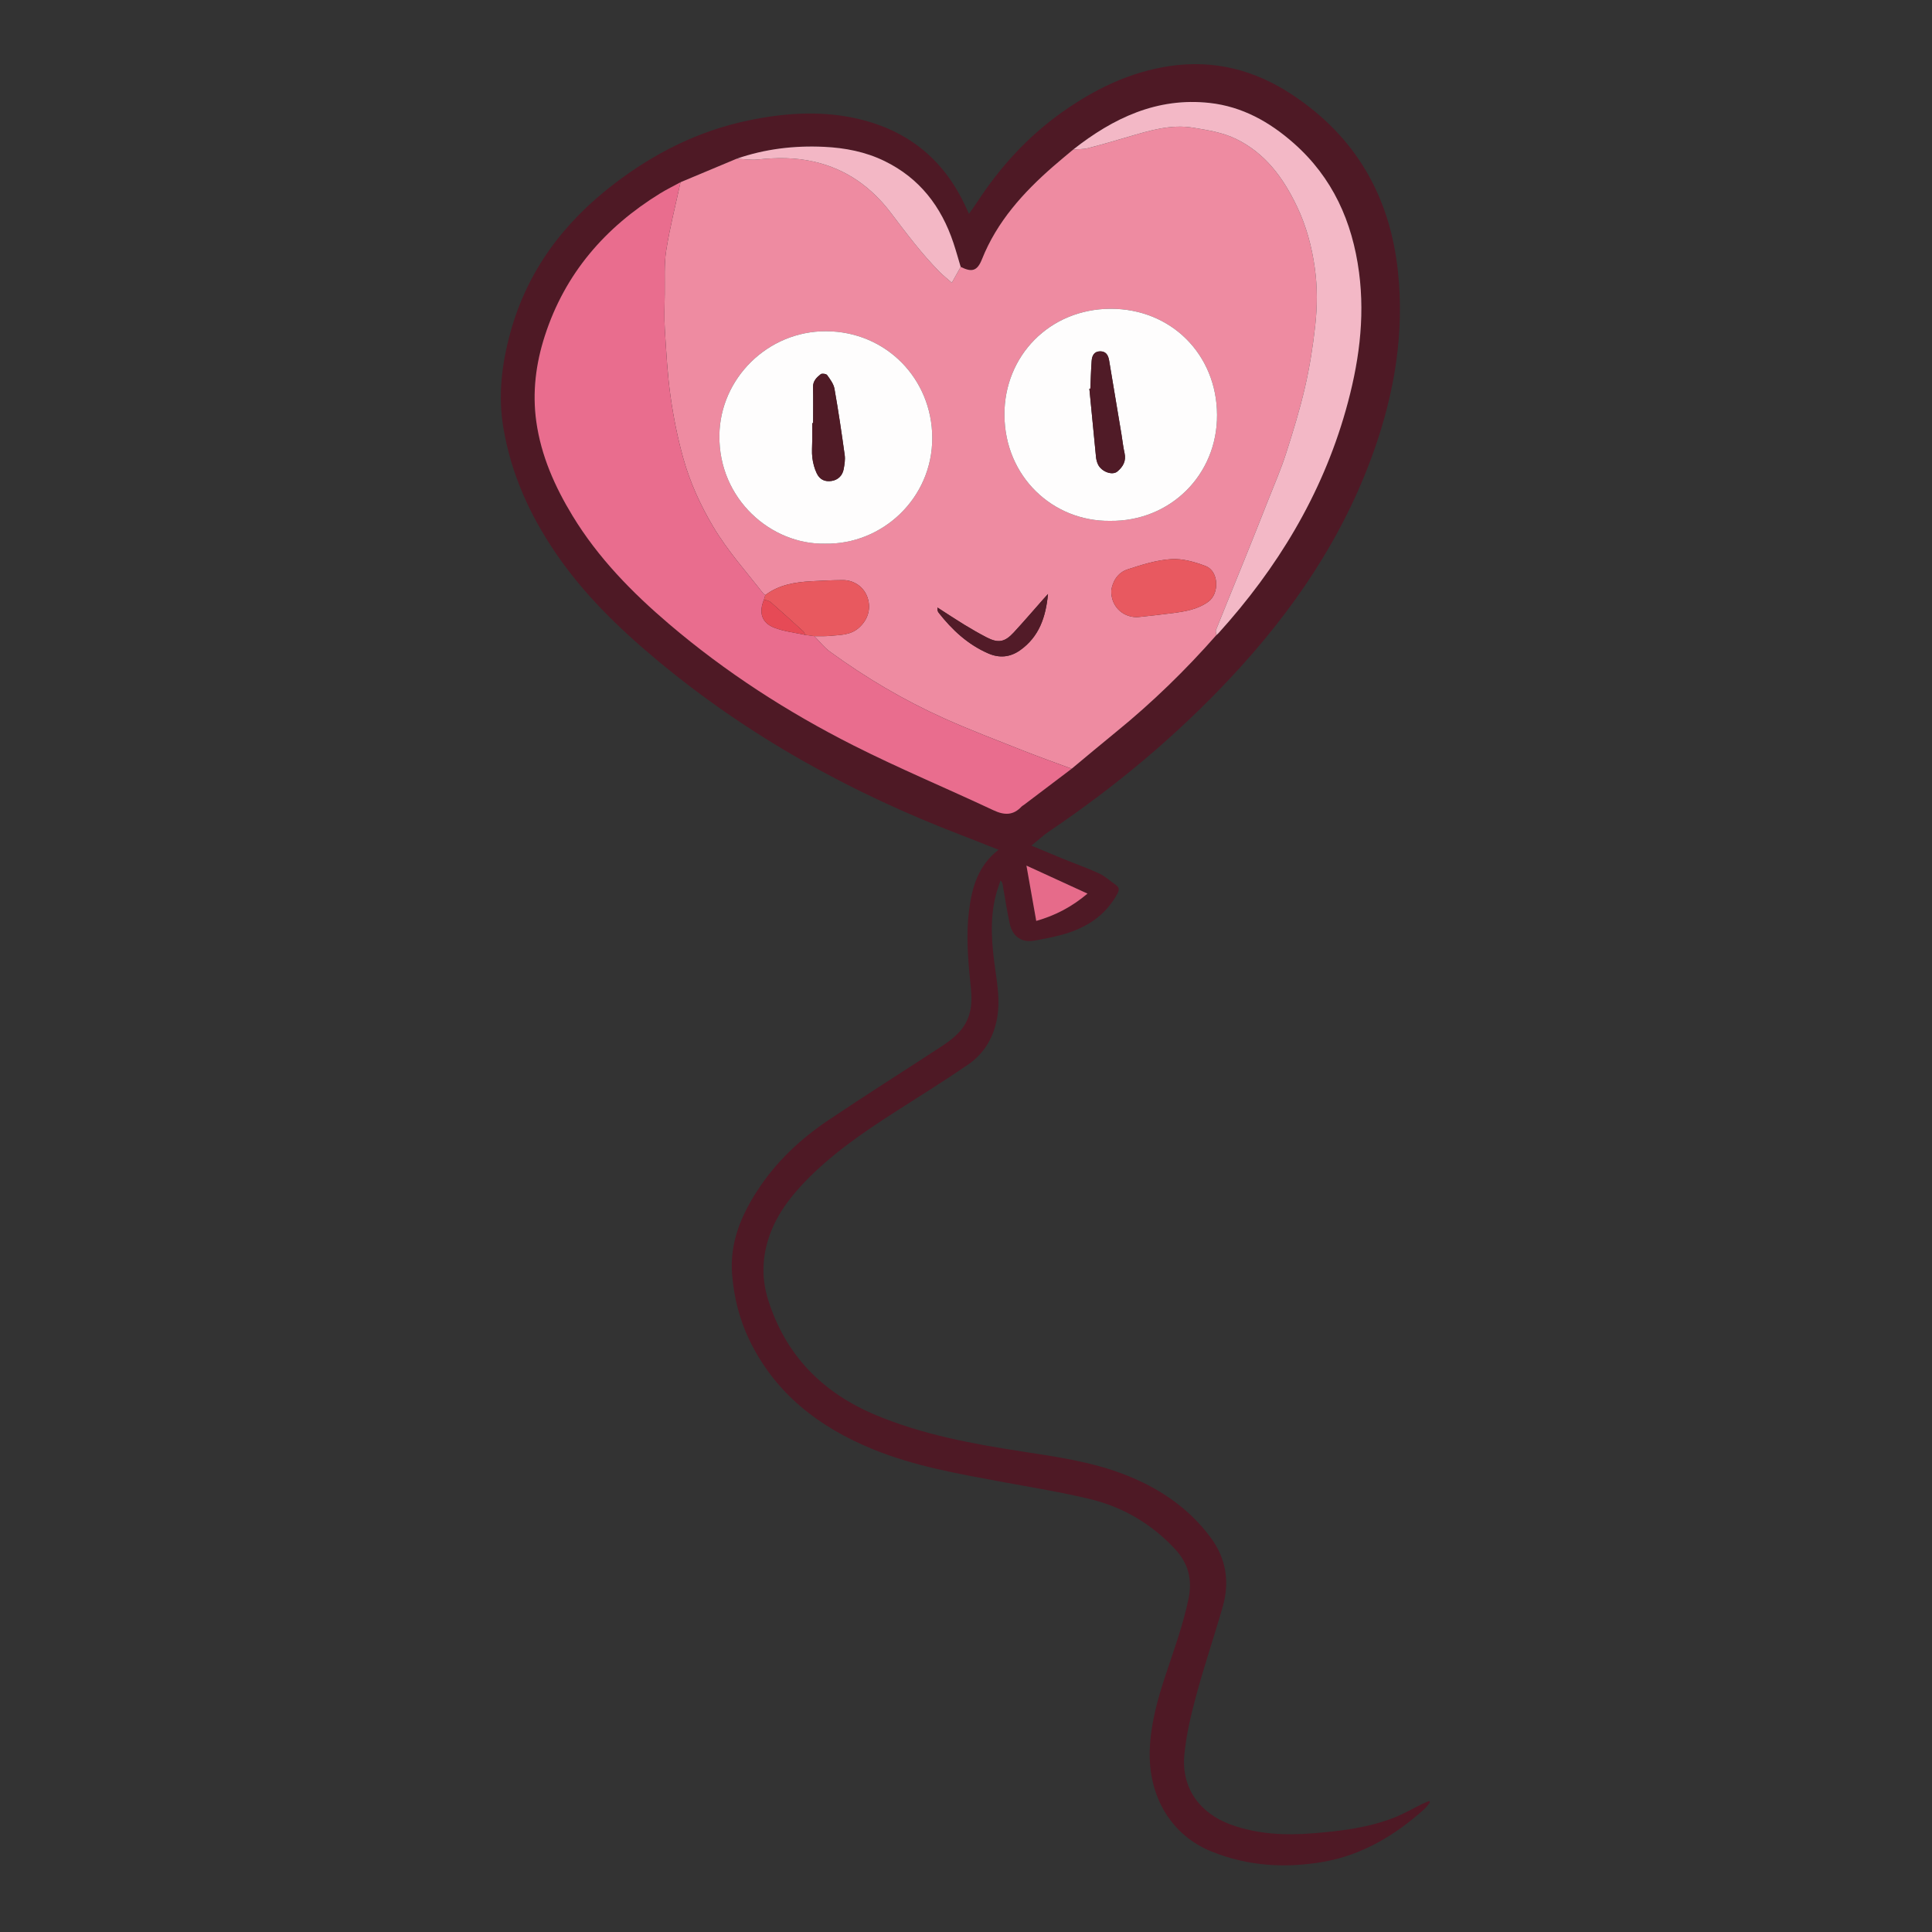 <svg id="Layer_1" enable-background="new 0 0 512 512" height="512" viewBox="0 0 512 512" width="512" xmlns="http://www.w3.org/2000/svg"><rect x="0" y="0" width="512" height="512" fill="#333333" stroke="none"/><g><path d="m378.954 477.643c-.496.603-.924 1.282-1.5 1.797-7.713 6.908-16.371 12.128-26.689 13.949-10.094 1.781-20.071 1.159-29.68-2.711-10.648-4.289-16.828-14.539-16.388-26.957.242-6.819 2.039-13.305 4.166-19.72 2.23-6.726 4.673-13.369 6.115-20.355 1.07-5.181-.124-9.428-3.644-13.198-6.191-6.633-13.752-11.075-22.5-13.184-7.525-1.814-15.191-3.054-22.81-4.464-11.78-2.179-23.601-4.19-34.77-8.766-14.257-5.84-25.827-14.749-32.676-28.947-2.629-5.449-4.059-11.245-4.559-17.262-.695-8.356 2.335-15.623 6.765-22.426 4.884-7.501 11.305-13.536 18.673-18.49 9.854-6.626 19.9-12.966 29.843-19.46 3.234-2.112 6.238-4.443 7.5-8.372.958-2.983.624-5.981.321-8.983-.628-6.223-1.101-12.435-.33-18.69.771-6.258 2.437-12.045 7.832-16.205-3.293-1.298-6.408-2.558-9.546-3.757-29.583-11.3-56.972-26.42-81.319-46.806-9.959-8.338-19.213-17.365-26.559-28.17-6.841-10.062-11.735-20.893-13.791-33.021-1.463-8.63-.433-16.951 1.817-25.21 4.492-16.49 14.223-29.369 27.683-39.628 10.594-8.075 22.239-13.929 35.334-16.668 9.193-1.923 18.47-2.634 27.746-.748 13.972 2.841 24.067 10.709 30.007 23.759.221.486.448.97.797 1.724.867-1.248 1.599-2.251 2.279-3.289 6.051-9.239 13.39-17.271 22.422-23.669 8.601-6.093 17.907-10.636 28.451-12.207 11.806-1.759 22.592 1.042 32.467 7.565 16.911 11.171 26.006 27.037 28.079 47.067 1.685 16.289-.957 31.995-6.388 47.334-8.128 22.957-21.503 42.563-38.049 60.218-14.437 15.405-30.527 28.811-47.998 40.611-1.525 1.03-2.884 2.305-4.732 3.799 3.066 1.274 5.772 2.418 8.493 3.525 3.164 1.286 6.396 2.42 9.489 3.856 1.568.728 2.886 1.988 4.337 2.98.958.655 1.055 1.308.475 2.376-3.285 6.052-8.614 9.271-15.034 10.967-2.33.615-4.708 1.069-7.083 1.482-3.254.565-5.671-1.088-6.426-4.549-.739-3.389-1.239-6.829-1.845-10.247-.066-.374-.143-.746-.585-1.182-.417 1.307-.898 2.597-1.239 3.923-1.691 6.582-1.071 13.181-.138 19.792.583 4.133 1.231 8.267.529 12.473-.883 5.288-3.401 9.649-7.775 12.648-6.389 4.38-12.985 8.459-19.504 12.649-8.487 5.455-16.783 11.155-23.807 18.488-4.256 4.442-7.822 9.317-9.659 15.305-1.633 5.32-1.644 10.622.025 15.908 4.639 14.695 14.406 24.601 28.495 30.5 12.463 5.218 25.611 7.633 38.857 9.672 9.058 1.395 18.142 2.68 26.77 5.978 9.272 3.544 17.3 8.877 23.231 16.948 4 5.443 4.977 11.63 3.132 18.104-2.233 7.838-4.875 15.561-6.999 23.426-1.411 5.226-2.696 10.57-3.197 15.94-.815 8.736 4.053 15.479 12.311 18.474 7.075 2.567 14.363 2.899 21.744 2.308 7.286-.584 14.547-1.443 21.422-4.107 2.612-1.012 5.058-2.452 7.586-3.684.585-.285 1.198-.514 1.798-.769.077.119.153.237.23.356zm-124.363-406.919c-.638-2.115-1.224-4.248-1.922-6.343-3.207-9.633-8.959-17.154-18.228-21.682-5.055-2.47-10.467-3.521-16.051-3.783-7.92-.372-15.667.543-23.182 3.155-4.954 2.075-9.908 4.149-14.862 6.224-1.806.983-3.662 1.885-5.411 2.963-14.583 8.986-25.19 21.222-30.53 37.687-2.405 7.418-3.366 15.012-2.276 22.791 1.268 9.049 4.902 17.208 9.591 24.928 6.774 11.153 15.779 20.352 25.646 28.753 14.925 12.707 31.311 23.279 48.756 32.096 12.174 6.153 24.8 11.409 37.155 17.212 2.885 1.355 5.246 1.401 7.466-.995.167-.18.414-.283.614-.435 4.216-3.19 8.431-6.381 12.646-9.572 3.915-3.248 7.804-6.528 11.751-9.737 9.6-7.807 18.434-16.403 26.605-25.688.185-.166.388-.316.554-.499 15.564-17.207 27.348-36.575 33.716-59.035 3.395-11.976 5.175-24.105 3.534-36.57-1.771-13.448-6.996-25.143-17.326-34.257-6.415-5.66-13.664-9.709-22.271-10.658-13.927-1.535-25.535 4.005-36.143 12.338-1.765 1.487-3.552 2.949-5.29 4.465-7.954 6.939-14.924 14.63-18.905 24.628-1.227 3.081-2.628 3.534-5.636 2.013zm17.426 158.671c.901 5.087 1.729 9.761 2.597 14.659 5.103-1.448 9.474-3.768 13.585-7.234-5.485-2.517-10.637-4.881-16.182-7.425z" fill="#4e1925"/><path d="m322.36 168.298c-8.171 9.284-17.005 17.881-26.605 25.688-3.947 3.209-7.836 6.489-11.751 9.737-4.276-1.59-8.581-3.106-12.82-4.787-7.042-2.792-14.134-5.482-21.038-8.589-10.696-4.814-20.766-10.777-30.249-17.688-1.536-1.12-2.733-2.705-4.086-4.076 1.359-.016 2.728.069 4.075-.069 2.658-.272 5.394-.114 7.667-2.092 2.358-2.051 3.356-4.932 2.385-7.966-.903-2.824-3.527-4.752-6.643-4.725-2.759.024-5.518.151-8.273.304-4.354.241-8.589.928-12.203 3.659-.198-.152-.44-.271-.589-.462-4.527-5.799-9.444-11.294-13.232-17.662-3.388-5.697-6.116-11.698-7.895-18.038-1.509-5.378-2.621-10.907-3.4-16.441-.829-5.886-1.143-11.851-1.516-17.792-.195-3.112-.074-6.247-.025-9.37.062-3.868-.202-7.798.394-11.589.953-6.064 2.497-12.036 3.791-18.046 4.954-2.075 9.908-4.149 14.862-6.224 1.884.082 3.793.399 5.646.199 5.013-.539 9.934-.56 14.908.584 8.551 1.967 15.166 6.748 20.351 13.587 4.097 5.403 8.144 10.831 12.93 15.655.939.946 1.998 1.773 3.2 2.83.857-1.533 1.602-2.867 2.347-4.201 3.008 1.522 4.41 1.068 5.636-2.013 3.981-9.998 10.952-17.689 18.905-24.628 1.739-1.517 3.526-2.978 5.29-4.465 1.296-.106 2.638-.034 3.881-.351 3.599-.919 7.166-1.969 10.731-3.015 5.642-1.655 11.246-3.405 17.279-2.392 3.818.641 7.637 1.218 11.164 2.92 7.85 3.788 12.638 10.391 16.254 17.98 2.453 5.149 3.916 10.595 4.71 16.275.718 5.133.666 10.248.1 15.328-.609 5.465-1.467 10.934-2.707 16.287-1.378 5.948-3.175 11.811-5.049 17.628-1.323 4.107-3.059 8.083-4.642 12.105-1.971 5.004-3.957 10.002-5.969 14.99-2.633 6.526-5.308 13.035-7.923 19.568-.151.377.064.901.109 1.357zm-103.757-24.221c15.194.323 28.506-12.055 28.456-28.061-.049-15.616-12.227-28.179-28.143-28.238-15.444-.058-28.076 12.503-28.271 27.561-.22 16.987 13.757 29.015 27.958 28.738zm75.575-6.042c15.852.209 28.437-12.124 28.353-28.108-.084-15.946-12.124-28.151-28.259-28.096-16.188.055-28.148 12.547-28.086 28.085.065 16.44 12.874 28.312 27.992 28.12zm.32 18.462c-.112 4.592 3.607 7.411 7.407 7.006 2.936-.313 5.873-.633 8.8-1.017 3.342-.438 6.662-.966 9.505-3.02 3.017-2.18 2.781-8.109-.669-9.44-2.894-1.116-6.16-2.043-9.184-1.849-3.888.249-7.77 1.483-11.518 2.709-2.74.896-4.023 3.321-4.34 5.611zm-16.767.917c-.562.619-.885.966-1.199 1.322-2.634 2.976-5.216 6-7.916 8.916-2.36 2.549-4.099 2.833-7.122 1.272-2.009-1.037-3.974-2.169-5.903-3.349-2.414-1.476-4.772-3.045-7.155-4.573-.065.621.064 1.049.321 1.377 3.584 4.577 7.762 8.454 13.166 10.796 2.935 1.272 5.774 1.026 8.431-.864 5-3.556 6.785-8.705 7.378-14.895z" fill="#ee8ba1"/><path d="m180.346 48.294c-1.294 6.011-2.838 11.982-3.791 18.046-.595 3.791-.332 7.721-.394 11.589-.05 3.123-.171 6.258.025 9.37.373 5.941.688 11.906 1.516 17.792.779 5.534 1.891 11.062 3.4 16.441 1.779 6.34 4.506 12.341 7.895 18.038 3.787 6.367 8.704 11.863 13.232 17.662.149.191.39.31.588.462-.114.39-.228.779-.342 1.169-1.445 3.48-.641 6.197 2.759 7.502 2.574.989 5.416 1.281 8.139 1.883.812.112 1.624.223 2.436.335 1.353 1.37 2.55 2.956 4.086 4.076 9.483 6.911 19.553 12.874 30.249 17.688 6.903 3.107 13.996 5.798 21.038 8.589 4.239 1.681 8.544 3.197 12.82 4.787-4.215 3.191-8.429 6.383-12.646 9.572-.2.151-.447.255-.614.435-2.22 2.396-4.581 2.35-7.466.995-12.355-5.803-24.981-11.058-37.155-17.212-17.445-8.818-33.831-19.389-48.756-32.096-9.867-8.401-18.872-17.6-25.646-28.753-4.689-7.72-8.322-15.879-9.591-24.928-1.09-7.779-.13-15.373 2.276-22.791 5.339-16.465 15.947-28.701 30.53-37.687 1.748-1.077 3.605-1.979 5.411-2.963z" fill="#e96d8e"/><path d="m322.36 168.298c-.045-.456-.261-.98-.109-1.357 2.616-6.533 5.29-13.042 7.923-19.568 2.012-4.988 3.998-9.986 5.969-14.99 1.584-4.022 3.32-7.997 4.642-12.105 1.873-5.817 3.67-11.68 5.049-17.628 1.24-5.353 2.098-10.822 2.707-16.287.566-5.079.618-10.195-.1-15.328-.794-5.679-2.257-11.126-4.71-16.275-3.616-7.59-8.404-14.192-16.254-17.98-3.527-1.702-7.346-2.279-11.164-2.92-6.032-1.013-11.636.736-17.279 2.392-3.566 1.046-7.132 2.095-10.731 3.015-1.242.317-2.584.245-3.881.351 10.608-8.333 22.217-13.873 36.143-12.338 8.607.949 15.857 4.998 22.271 10.658 10.33 9.114 15.555 20.808 17.326 34.257 1.641 12.465-.139 24.594-3.534 36.57-6.368 22.46-18.152 41.827-33.716 59.035-.166.183-.368.334-.554.499z" fill="#f3b8c6"/><path d="m254.59 70.723c-.745 1.334-1.49 2.668-2.347 4.201-1.202-1.057-2.262-1.884-3.2-2.83-4.786-4.824-8.833-10.252-12.93-15.655-5.185-6.839-11.8-11.62-20.351-13.587-4.974-1.144-9.896-1.122-14.908-.584-1.853.199-3.762-.118-5.646-.199 7.515-2.612 15.262-3.527 23.182-3.155 5.584.262 10.996 1.313 16.051 3.783 9.27 4.528 15.021 12.049 18.228 21.682.698 2.095 1.284 4.228 1.921 6.343z" fill="#f3b7c5"/><path d="m272.017 229.394c5.545 2.544 10.697 4.908 16.182 7.425-4.111 3.466-8.482 5.786-13.585 7.234-.868-4.898-1.696-9.572-2.597-14.659z" fill="#e66b8a"/><path d="m218.603 144.077c-14.201.278-28.178-11.751-27.958-28.738.195-15.058 12.827-27.619 28.271-27.561 15.916.06 28.095 12.623 28.143 28.238.05 16.006-13.262 28.384-28.456 28.061zm-3.12-31.944c-.077 0-.154 0-.231 0 0 1.509.002 3.017-.001 4.526-.003 1.56-.164 3.139.03 4.674.178 1.407.557 2.852 1.171 4.124.831 1.722 2.233 2.274 4.002 1.988 1.574-.255 2.808-1.38 3.12-3.087.224-1.229.45-2.53.282-3.745-.811-5.877-1.676-11.75-2.715-17.59-.23-1.293-1.149-2.511-1.946-3.625-.24-.336-1.359-.49-1.69-.233-1.093.851-2.091 1.815-2.048 3.465.083 3.166.024 6.335.024 9.503z" fill="#fefdfd"/><path d="m294.178 138.036c-15.118.192-27.927-11.68-27.992-28.12-.061-15.538 11.898-28.03 28.086-28.085 16.135-.054 28.175 12.15 28.259 28.096.084 15.984-12.501 28.317-28.353 28.108zm-5.222-35.057c-.088.014-.175.028-.263.041.583 6.043 1.157 12.087 1.763 18.127.064.64.24 1.297.504 1.882.885 1.959 3.799 3.058 5.149 1.923 1.502-1.262 2.39-2.783 1.905-4.896-.37-1.611-.533-3.268-.805-4.902-1.087-6.536-2.176-13.071-3.276-19.605-.226-1.342-.772-2.448-2.366-2.444-1.626.004-2.163 1.167-2.264 2.501-.187 2.452-.239 4.914-.348 7.371z" fill="#fefdfd"/><path d="m294.498 156.498c.316-2.29 1.6-4.715 4.34-5.611 3.748-1.226 7.631-2.46 11.518-2.709 3.024-.194 6.291.733 9.184 1.849 3.45 1.331 3.686 7.259.669 9.44-2.843 2.055-6.163 2.583-9.505 3.02-2.928.384-5.864.704-8.8 1.017-3.799.405-7.519-2.414-7.407-7.006z" fill="#e85960"/><path d="m202.476 158.863c.114-.39.228-.78.342-1.169 3.615-2.73 7.849-3.418 12.204-3.658 2.755-.152 5.515-.28 8.273-.304 3.116-.027 5.739 1.901 6.643 4.725.971 3.034-.027 5.915-2.385 7.966-2.273 1.978-5.01 1.82-7.667 2.092-1.347.138-2.716.053-4.075.069-.812-.111-1.624-.223-2.436-.335-.153-.304-.234-.686-.469-.9-2.843-2.592-5.689-5.182-8.59-7.709-.477-.415-1.22-.525-1.84-.777z" fill="#e8595f"/><path d="m277.731 157.415c-.593 6.191-2.378 11.339-7.378 14.895-2.657 1.89-5.495 2.137-8.431.864-5.404-2.342-9.582-6.219-13.166-10.796-.257-.328-.385-.756-.321-1.377 2.382 1.529 4.74 3.097 7.155 4.573 1.929 1.18 3.894 2.311 5.903 3.349 3.022 1.561 4.761 1.277 7.122-1.272 2.7-2.915 5.282-5.94 7.916-8.916.314-.355.637-.703 1.199-1.322z" fill="#521b28"/><path d="m202.476 158.863c.62.251 1.363.361 1.84.777 2.901 2.527 5.746 5.117 8.59 7.709.235.214.316.596.469.9-2.723-.602-5.565-.894-8.139-1.883-3.4-1.306-4.204-4.022-2.759-7.502z" fill="#e64a56"/><path d="m215.483 112.133c0-3.168.059-6.337-.024-9.503-.043-1.65.955-2.615 2.048-3.465.331-.258 1.45-.103 1.69.233.796 1.114 1.716 2.333 1.946 3.625 1.038 5.84 1.903 11.713 2.715 17.59.168 1.215-.058 2.516-.282 3.745-.312 1.707-1.546 2.832-3.12 3.087-1.769.286-3.171-.266-4.002-1.988-.614-1.272-.994-2.717-1.171-4.124-.194-1.535-.033-3.114-.03-4.674.003-1.509.001-3.017.001-4.526.077 0.0.154 0.0.231 0z" fill="#501b26"/><path d="m288.956 102.979c.109-2.458.162-4.92.348-7.371.102-1.335.638-2.497 2.264-2.501 1.593-.004 2.14 1.101 2.366 2.444 1.099 6.534 2.189 13.069 3.276 19.605.272 1.634.435 3.292.805 4.902.485 2.112-.403 3.634-1.905 4.896-1.35 1.134-4.264.036-5.149-1.923-.265-.585-.44-1.243-.504-1.882-.606-6.04-1.18-12.084-1.763-18.127.088-.014.176-.028.263-.041z" fill="#501b27"/></g></svg>